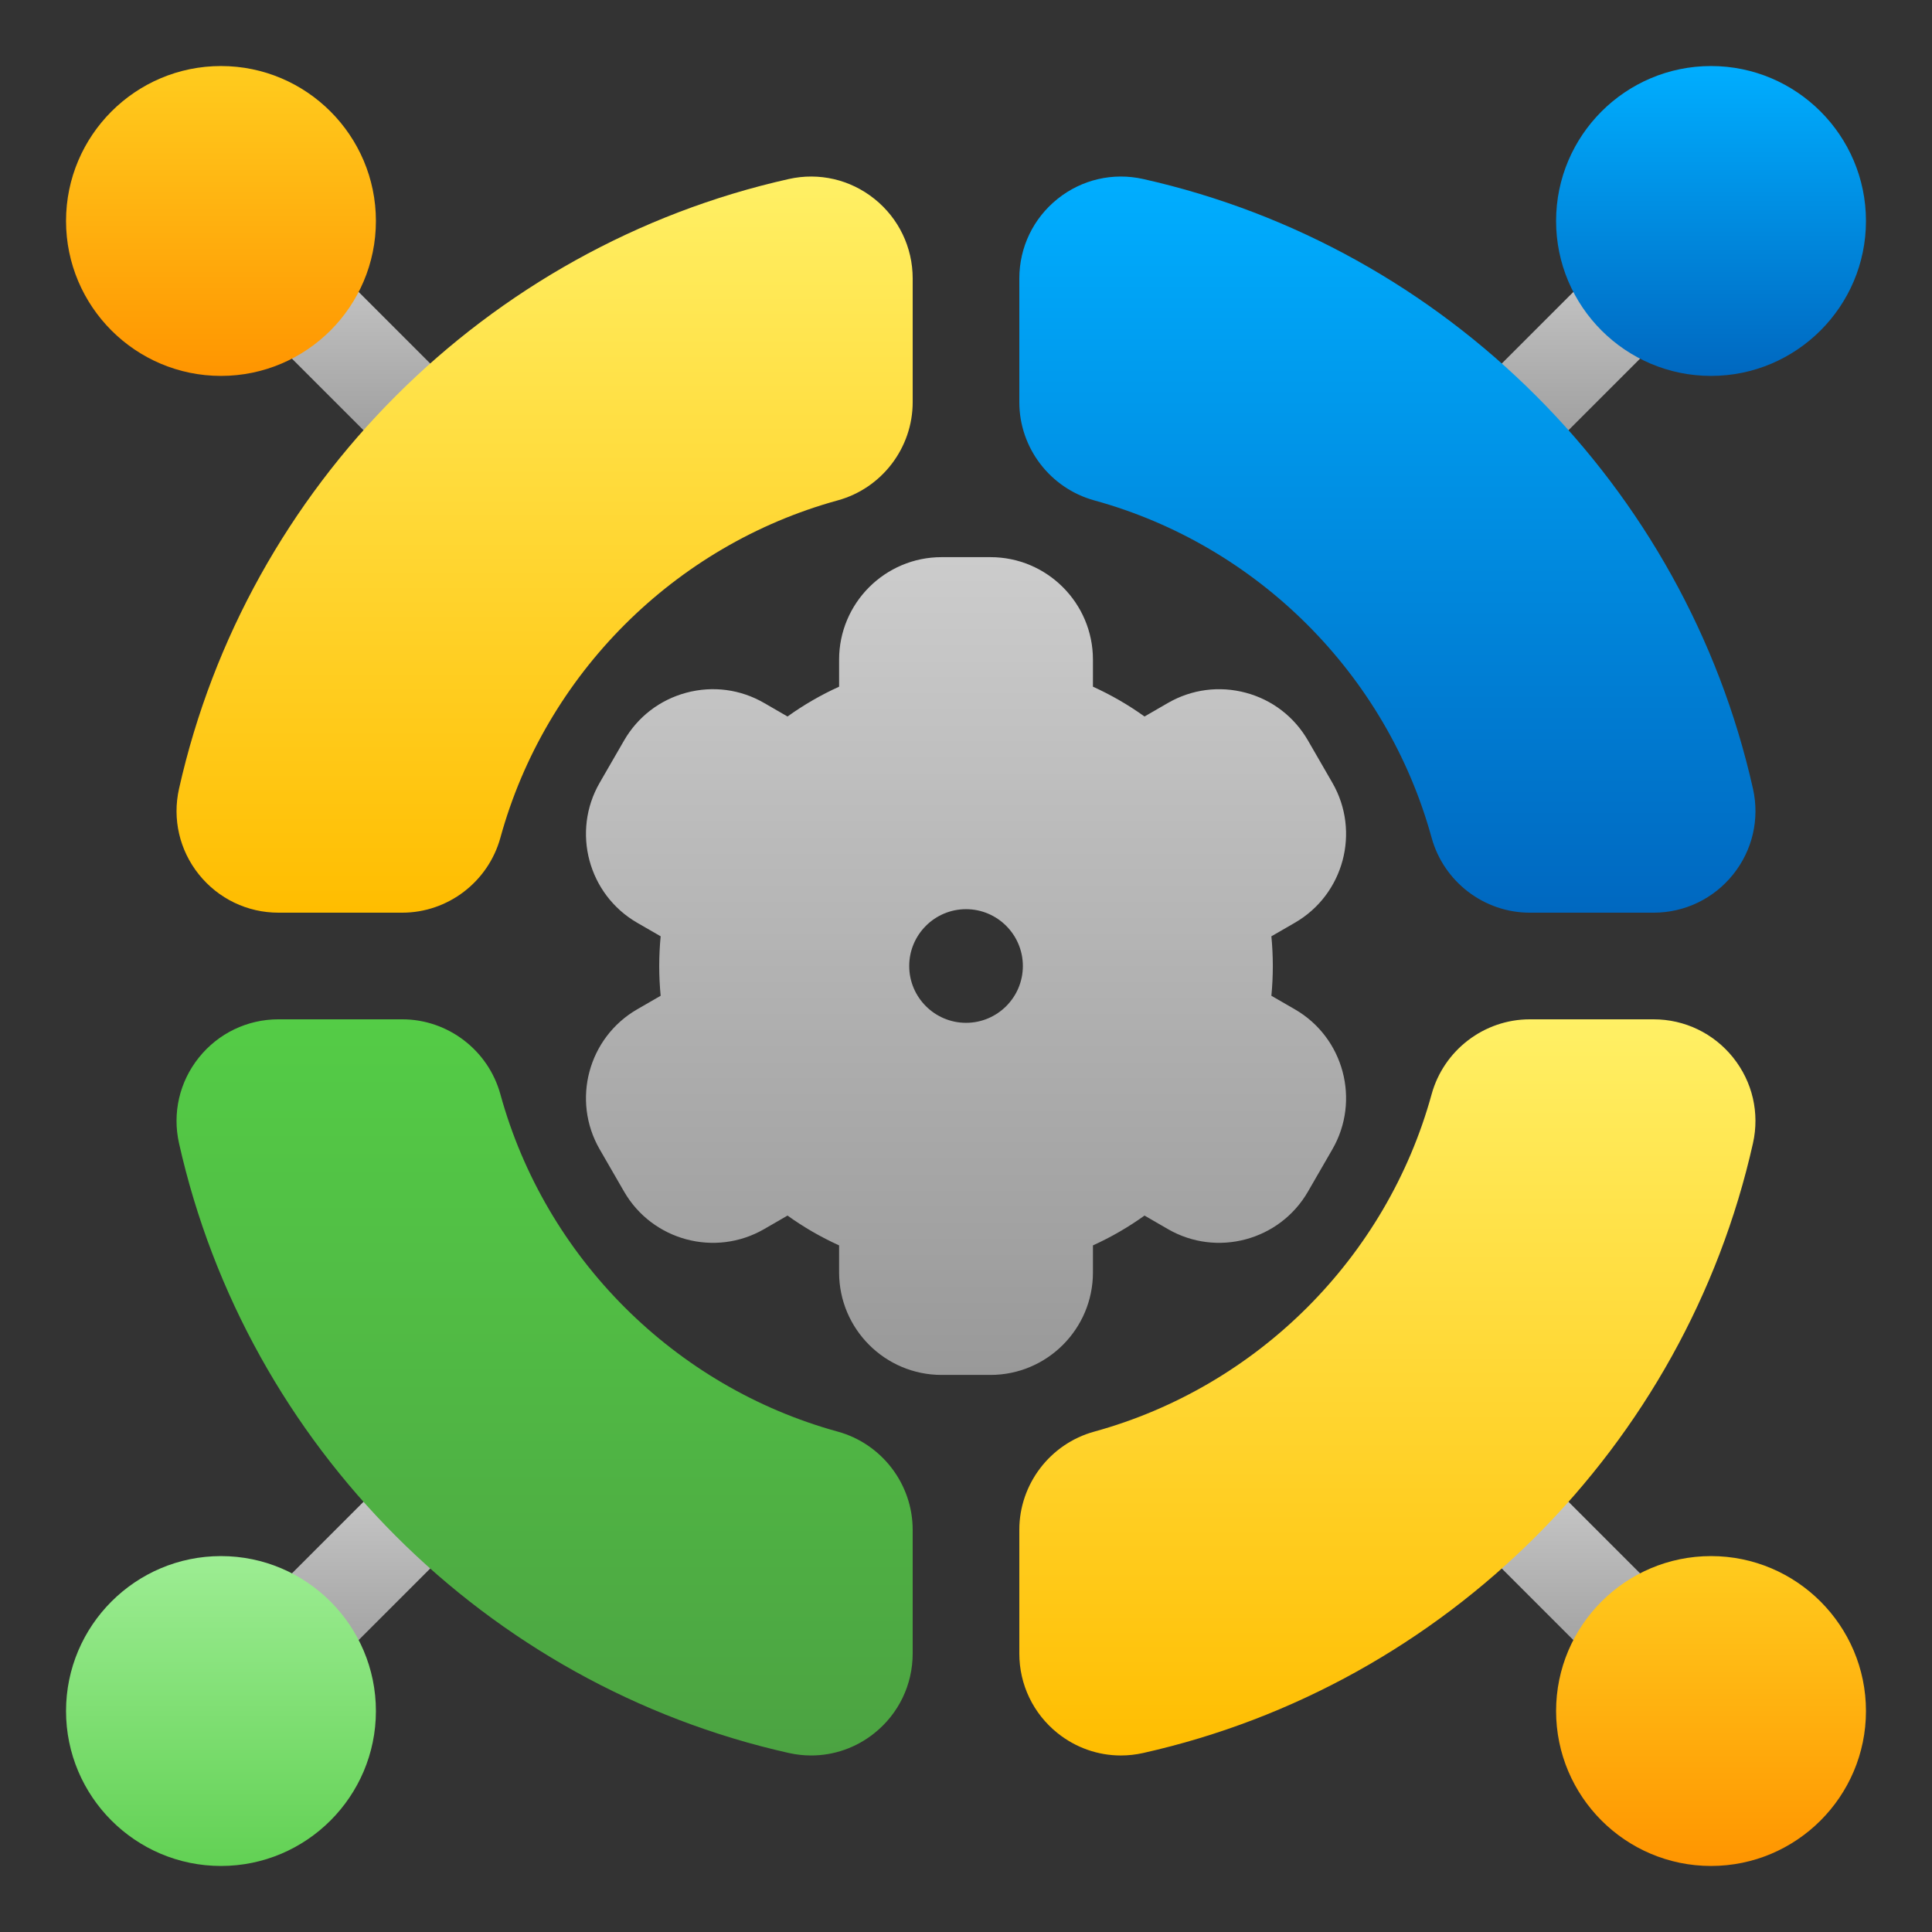 <svg xmlns="http://www.w3.org/2000/svg" xmlns:xlink="http://www.w3.org/1999/xlink" viewBox="0 0 512 512" id="organization">
  <rect x="0" y="0" width="512" height="512" fill="#333333" stroke="none"/>
  <defs>
    <linearGradient id="a" x1="93.51" x2="93.51" y1="122.23" y2="64.8" gradientUnits="userSpaceOnUse">
      <stop offset="0" stop-color="#999"></stop>
      <stop offset="1" stop-color="#ccc"></stop>
    </linearGradient>
    <linearGradient id="b" x1="58.56" x2="58.56" y1="99.62" y2="17.5" gradientUnits="userSpaceOnUse">
      <stop offset="0" stop-color="#ff9500"></stop>
      <stop offset="1" stop-color="#ffcc1e"></stop>
    </linearGradient>
    <linearGradient xlink:href="#a" id="e" x1="418.49" x2="418.49" y2="64.8"></linearGradient>
    <linearGradient id="c" x1="453.44" x2="453.44" y1="99.62" y2="17.5" gradientUnits="userSpaceOnUse">
      <stop offset="0" stop-color="#0068c0"></stop>
      <stop offset="1" stop-color="#00aeff"></stop>
    </linearGradient>
    <linearGradient xlink:href="#a" id="f" x1="418.49" x2="418.49" y1="447.2" y2="389.77"></linearGradient>
    <linearGradient xlink:href="#b" id="g" x1="453.44" x2="453.44" y1="494.5" y2="412.38"></linearGradient>
    <linearGradient xlink:href="#a" id="h" y1="447.2" y2="389.77"></linearGradient>
    <linearGradient id="i" x1="58.56" x2="58.56" y1="494.5" y2="412.38" gradientUnits="userSpaceOnUse">
      <stop offset="0" stop-color="#62d154"></stop>
      <stop offset="1" stop-color="#9ded93"></stop>
    </linearGradient>
    <linearGradient id="d" x1="144.33" x2="144.33" y1="241.87" y2="46.79" gradientUnits="userSpaceOnUse">
      <stop offset="0" stop-color="#ffbd00"></stop>
      <stop offset="1" stop-color="#fff065"></stop>
    </linearGradient>
    <linearGradient xlink:href="#c" id="j" x1="367.67" x2="367.67" y1="241.87" y2="46.79"></linearGradient>
    <linearGradient xlink:href="#d" id="k" x1="367.67" x2="367.67" y1="465.21" y2="270.13"></linearGradient>
    <linearGradient id="l" x1="144.33" x2="144.33" y1="465.21" y2="270.13" gradientUnits="userSpaceOnUse">
      <stop offset="0" stop-color="#4ca342"></stop>
      <stop offset="1" stop-color="#54cc46"></stop>
    </linearGradient>
    <linearGradient xlink:href="#a" id="m" x1="256" x2="256" y1="364.37" y2="147.63"></linearGradient>
  </defs>
  <path fill="url(#a)" d="m109.73,122.23c-3.2,0-6.4-1.22-8.84-3.66l-32.43-32.43c-4.88-4.88-4.88-12.8,0-17.68,4.88-4.88,12.8-4.88,17.68,0l32.43,32.43c4.88,4.88,4.88,12.8,0,17.68-2.44,2.44-5.64,3.66-8.84,3.66Z"></path>
  <path fill="url(#b)" d="m58.56,17.5c-22.64,0-41.06,18.42-41.06,41.06s18.42,41.06,41.06,41.06,41.06-18.42,41.06-41.06-18.42-41.06-41.06-41.06Z"></path>
  <path fill="url(#e)" d="m402.27,122.23c-3.2,0-6.4-1.22-8.84-3.66-4.88-4.88-4.88-12.8,0-17.68l32.43-32.43c4.88-4.88,12.8-4.88,17.68,0,4.88,4.88,4.88,12.8,0,17.68l-32.43,32.43c-2.44,2.44-5.64,3.66-8.84,3.66Z"></path>
  <path fill="url(#c)" d="m453.44,17.5c-22.64,0-41.06,18.42-41.06,41.06s18.42,41.06,41.06,41.06,41.06-18.42,41.06-41.06-18.42-41.06-41.06-41.06Z"></path>
  <path fill="url(#f)" d="m434.7,447.2c-3.2,0-6.4-1.22-8.84-3.66l-32.43-32.43c-4.88-4.88-4.88-12.8,0-17.68,4.88-4.88,12.8-4.88,17.68,0l32.43,32.43c4.88,4.88,4.88,12.8,0,17.68-2.44,2.44-5.64,3.66-8.84,3.66Z"></path>
  <path fill="url(#g)" d="m453.44,412.38c-22.64,0-41.06,18.42-41.06,41.06s18.42,41.06,41.06,41.06,41.06-18.42,41.06-41.06-18.42-41.06-41.06-41.06Z"></path>
  <g>
    <path fill="url(#h)" d="m77.3,447.2c-3.2,0-6.4-1.22-8.84-3.66-4.88-4.88-4.88-12.8,0-17.68l32.43-32.43c4.88-4.88,12.8-4.88,17.68,0s4.88,12.8,0,17.68l-32.43,32.43c-2.44,2.44-5.64,3.66-8.84,3.66Z"></path>
    <path fill="url(#i)" d="m58.56,412.38c-22.64,0-41.06,18.42-41.06,41.06s18.42,41.06,41.06,41.06,41.06-18.42,41.06-41.06-18.42-41.06-41.06-41.06Z"></path>
  </g>
  <g>
    <path fill="url(#d)" d="m231.73,52.7c-6.42-5.14-14.68-7.05-22.69-5.26-80.19,17.98-143.62,81.41-161.6,161.6-1.79,8,.12,16.27,5.26,22.69,5.16,6.44,12.85,10.14,21.1,10.14h32.78c12.11,0,22.81-8.17,26.03-19.87h0c11.89-43.25,46.14-77.5,89.39-89.39,11.7-3.21,19.87-13.92,19.87-26.03v-32.78c0-8.25-3.7-15.94-10.14-21.1Z"></path>
    <path fill="url(#j)" d="m464.56,209.04c-17.98-80.19-81.41-143.62-161.6-161.6-8.01-1.79-16.27.12-22.69,5.26-6.44,5.16-10.14,12.85-10.14,21.1v32.78c0,12.11,8.17,22.81,19.87,26.03,43.25,11.89,77.5,46.14,89.39,89.39,3.22,11.7,13.92,19.87,26.03,19.87h32.78c8.25,0,15.94-3.7,21.1-10.14,5.14-6.42,7.05-14.69,5.26-22.69Z"></path>
    <path fill="url(#k)" d="m459.3,280.27c-5.16-6.44-12.85-10.14-21.1-10.14h-32.78c-12.11,0-22.81,8.17-26.03,19.87h0c-11.89,43.25-46.14,77.5-89.39,89.39-11.7,3.21-19.87,13.92-19.87,26.03v32.78c0,8.25,3.7,15.94,10.14,21.1,4.84,3.87,10.73,5.92,16.77,5.92,1.97,0,3.95-.22,5.92-.66,80.19-17.98,143.62-81.41,161.6-161.6,1.79-8-.12-16.27-5.26-22.69Z"></path>
    <path fill="url(#l)" d="m222,379.39c-43.25-11.89-77.5-46.14-89.39-89.39-3.22-11.7-13.92-19.87-26.03-19.87h-32.78c-8.25,0-15.94,3.7-21.1,10.14-5.14,6.42-7.05,14.69-5.26,22.69,17.98,80.19,81.41,143.62,161.6,161.6,1.97.44,3.95.66,5.92.66,6.04,0,11.93-2.04,16.77-5.92,6.44-5.16,10.14-12.85,10.14-21.1v-32.78c0-12.11-8.17-22.81-19.87-26.03Z"></path>
  </g>
  <path fill="url(#m)" d="m343.15,267.48l-6.22-3.59c.25-2.62.38-5.25.38-7.88s-.13-5.26-.38-7.88l6.22-3.59c12.97-7.49,17.43-24.13,9.94-37.1l-6.47-11.21c-3.63-6.28-9.48-10.78-16.49-12.65s-14.33-.91-20.61,2.71l-6.21,3.59c-4.29-3.08-8.86-5.72-13.67-7.9v-7.17c0-14.98-12.18-27.16-27.16-27.16h-12.95c-14.98,0-27.16,12.18-27.16,27.16v7.17c-4.81,2.18-9.37,4.82-13.67,7.9l-6.21-3.59c-6.28-3.63-13.6-4.59-20.61-2.71-7.01,1.88-12.86,6.37-16.49,12.65l-6.47,11.21c-7.49,12.97-3.03,29.61,9.94,37.1l6.22,3.59c-.25,2.62-.38,5.25-.38,7.88s.13,5.26.38,7.88l-6.22,3.59c-12.97,7.49-17.43,24.13-9.94,37.1l6.47,11.21c7.49,12.97,24.13,17.43,37.1,9.94l6.21-3.59c4.29,3.08,8.86,5.72,13.67,7.9v7.17c0,14.98,12.18,27.16,27.16,27.16h12.95c14.98,0,27.16-12.18,27.16-27.16v-7.17c4.81-2.18,9.37-4.82,13.67-7.9l6.21,3.59c12.97,7.49,29.61,3.03,37.1-9.94l6.47-11.21c7.49-12.97,3.03-29.61-9.94-37.1Zm-72.08-11.48c0,8.31-6.76,15.06-15.06,15.06s-15.06-6.76-15.06-15.06,6.76-15.06,15.06-15.06,15.06,6.76,15.06,15.06Z"></path>
</svg>